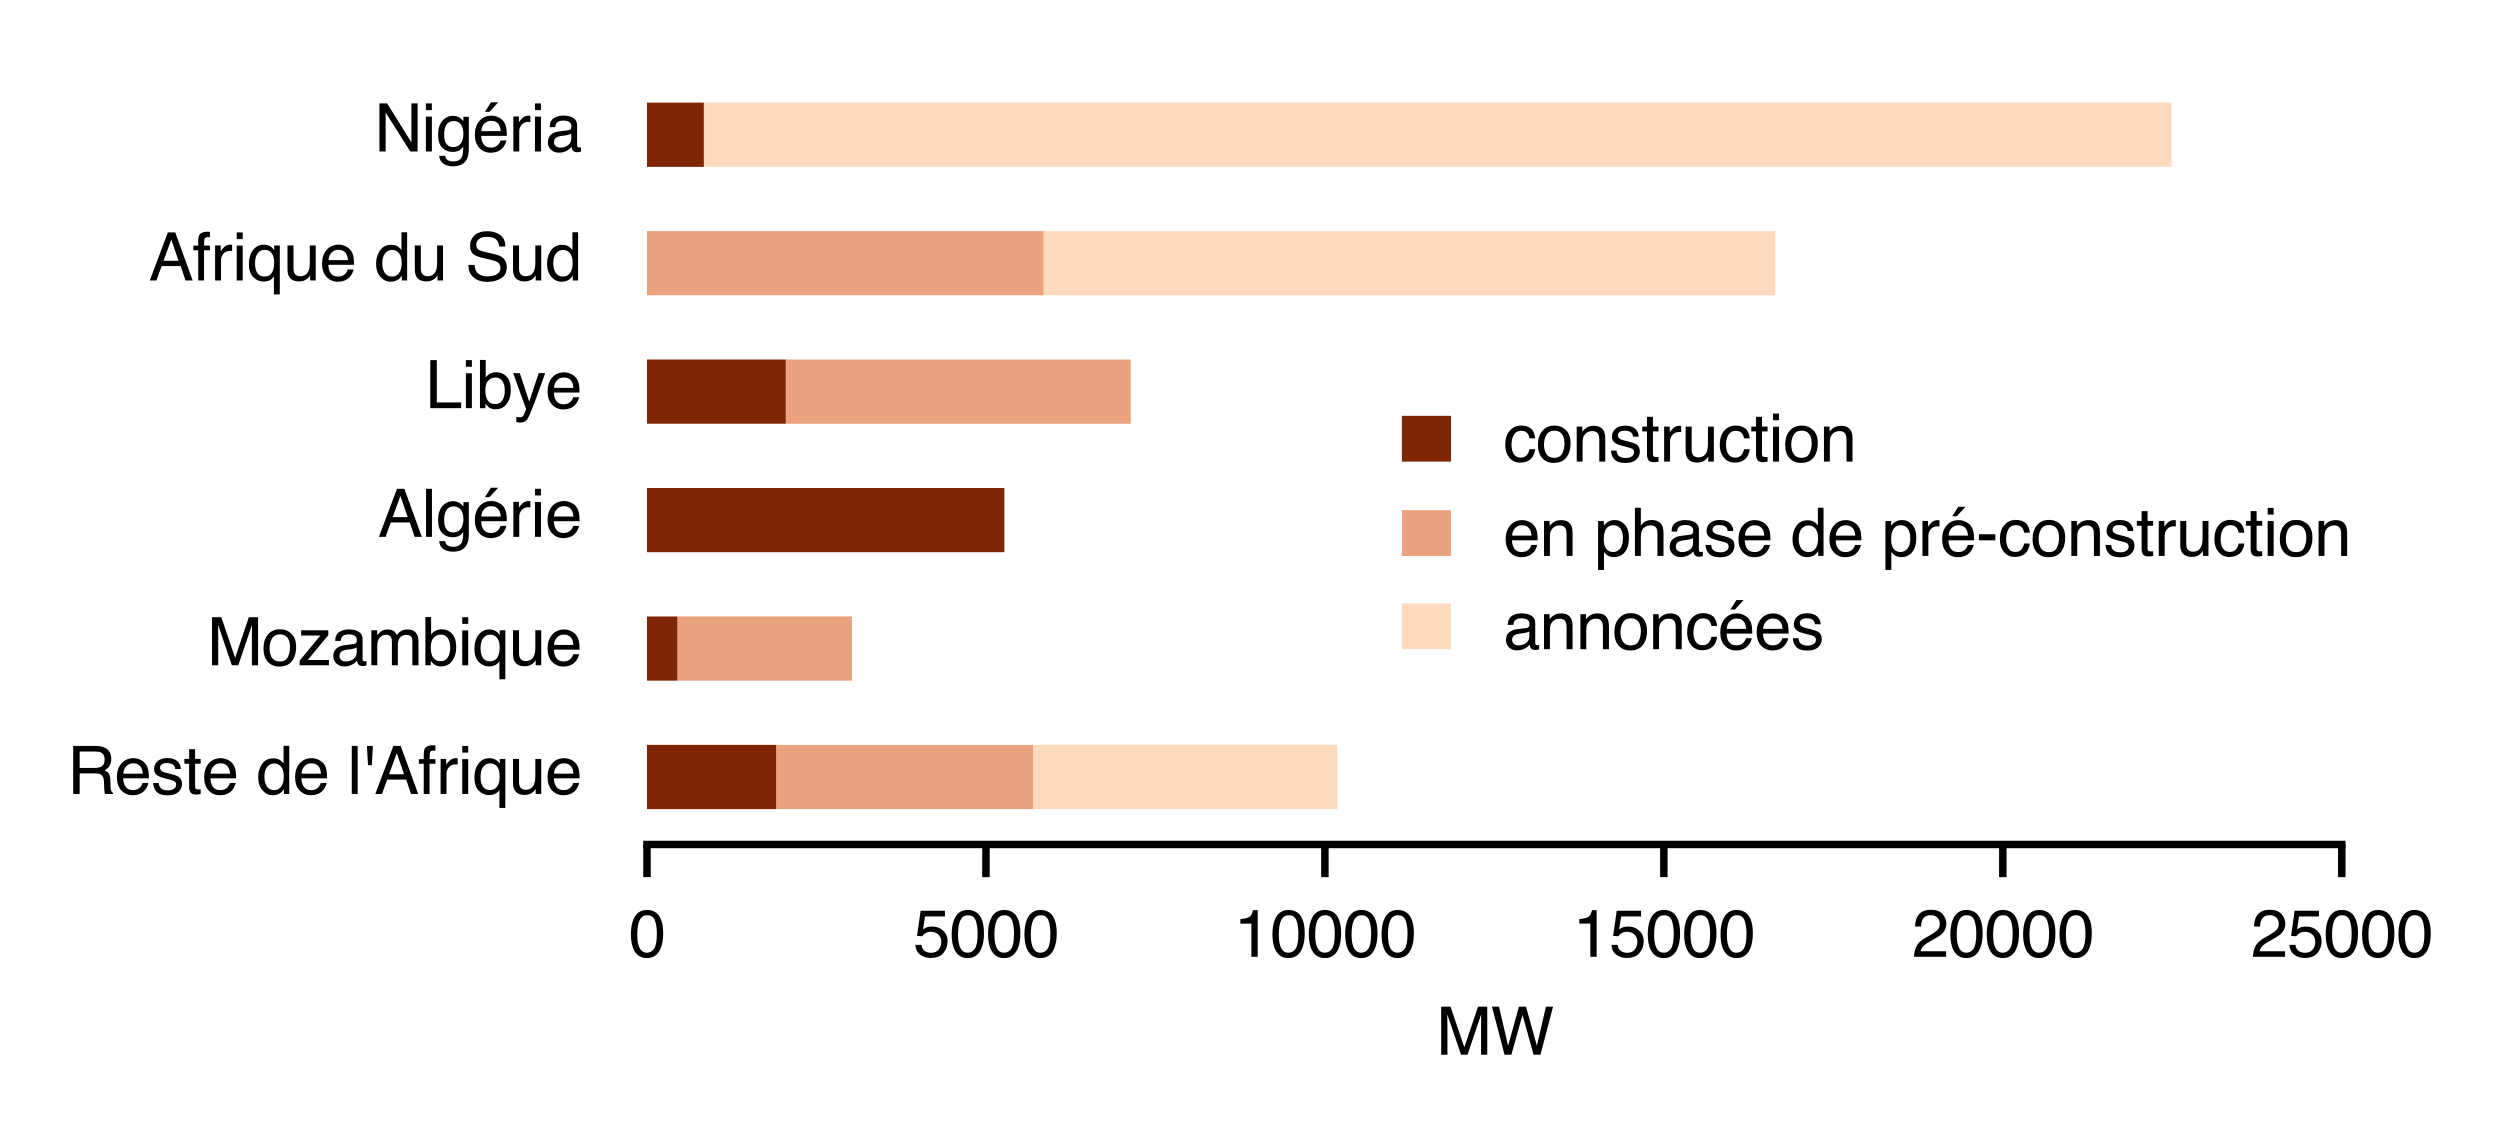 <?xml version="1.0" encoding="utf-8" standalone="no"?>
<!DOCTYPE svg PUBLIC "-//W3C//DTD SVG 1.1//EN"
  "http://www.w3.org/Graphics/SVG/1.1/DTD/svg11.dtd">
<svg xmlns:xlink="http://www.w3.org/1999/xlink" width="267.511pt" height="121.521pt" viewBox="0 0 267.511 121.521" xmlns="http://www.w3.org/2000/svg" version="1.1">
 <defs>
  <style type="text/css">*{stroke-linejoin: round; stroke-linecap: butt}</style>
 </defs>
 <g id="figure_1">
  <g id="patch_1">
   <path d="M 0 121.521 
L 267.511 121.521 
L 267.511 -0 
L 0 -0 
L 0 121.521 
z
" style="fill: none"/>
  </g>
  <g id="axes_1">
   <g id="patch_2">
    <path d="M 69.23 90.36 
L 250.58 90.36 
L 250.58 7.2 
L 69.23 7.2 
L 69.23 90.36 
z
" style="fill: none"/>
   </g>
   <g id="patch_3">
    <path d="M 69.23 86.58 
L 83.063 86.58 
L 83.063 79.707 
L 69.23 79.707 
z
" clip-path="url(#pea5d3567ca)" style="fill: #7f2704"/>
   </g>
   <g id="patch_4">
    <path d="M 69.23 72.835 
L 72.494 72.835 
L 72.494 65.962 
L 69.23 65.962 
z
" clip-path="url(#pea5d3567ca)" style="fill: #7f2704"/>
   </g>
   <g id="patch_5">
    <path d="M 69.23 59.089 
L 107.473 59.089 
L 107.473 52.216 
L 69.23 52.216 
z
" clip-path="url(#pea5d3567ca)" style="fill: #7f2704"/>
   </g>
   <g id="patch_6">
    <path d="M 69.23 45.344 
L 84.086 45.344 
L 84.086 38.471 
L 69.23 38.471 
z
" clip-path="url(#pea5d3567ca)" style="fill: #7f2704"/>
   </g>
   <g id="patch_7">
    <path d="M 69.23 31.598 
L 69.23 31.598 
L 69.23 24.725 
L 69.23 24.725 
z
" clip-path="url(#pea5d3567ca)" style="fill: #7f2704"/>
   </g>
   <g id="patch_8">
    <path d="M 69.23 17.853 
L 75.316 17.853 
L 75.316 10.98 
L 69.23 10.98 
z
" clip-path="url(#pea5d3567ca)" style="fill: #7f2704"/>
   </g>
   <g id="patch_9">
    <path d="M 83.063 86.58 
L 110.534 86.58 
L 110.534 79.707 
L 83.063 79.707 
z
" clip-path="url(#pea5d3567ca)" style="fill: #d94801; opacity: 0.5"/>
   </g>
   <g id="patch_10">
    <path d="M 72.494 72.835 
L 91.166 72.835 
L 91.166 65.962 
L 72.494 65.962 
z
" clip-path="url(#pea5d3567ca)" style="fill: #d94801; opacity: 0.5"/>
   </g>
   <g id="patch_11">
    <path d="M 107.473 59.089 
L 107.473 59.089 
L 107.473 52.216 
L 107.473 52.216 
z
" clip-path="url(#pea5d3567ca)" style="fill: #d94801; opacity: 0.5"/>
   </g>
   <g id="patch_12">
    <path d="M 84.086 45.344 
L 120.994 45.344 
L 120.994 38.471 
L 84.086 38.471 
z
" clip-path="url(#pea5d3567ca)" style="fill: #d94801; opacity: 0.5"/>
   </g>
   <g id="patch_13">
    <path d="M 69.23 31.598 
L 111.666 31.598 
L 111.666 24.725 
L 69.23 24.725 
z
" clip-path="url(#pea5d3567ca)" style="fill: #d94801; opacity: 0.5"/>
   </g>
   <g id="patch_14">
    <path d="M 75.316 17.853 
L 75.316 17.853 
L 75.316 10.98 
L 75.316 10.98 
z
" clip-path="url(#pea5d3567ca)" style="fill: #d94801; opacity: 0.5"/>
   </g>
   <g id="patch_15">
    <path d="M 110.534 86.58 
L 143.112 86.58 
L 143.112 79.707 
L 110.534 79.707 
z
" clip-path="url(#pea5d3567ca)" style="fill: #fd8e3d; opacity: 0.333"/>
   </g>
   <g id="patch_16">
    <path d="M 91.166 72.835 
L 91.166 72.835 
L 91.166 65.962 
L 91.166 65.962 
z
" clip-path="url(#pea5d3567ca)" style="fill: #fd8e3d; opacity: 0.333"/>
   </g>
   <g id="patch_17">
    <path d="M 107.473 59.089 
L 107.473 59.089 
L 107.473 52.216 
L 107.473 52.216 
z
" clip-path="url(#pea5d3567ca)" style="fill: #fd8e3d; opacity: 0.333"/>
   </g>
   <g id="patch_18">
    <path d="M 120.994 45.344 
L 120.994 45.344 
L 120.994 38.471 
L 120.994 38.471 
z
" clip-path="url(#pea5d3567ca)" style="fill: #fd8e3d; opacity: 0.333"/>
   </g>
   <g id="patch_19">
    <path d="M 111.666 31.598 
L 189.951 31.598 
L 189.951 24.725 
L 111.666 24.725 
z
" clip-path="url(#pea5d3567ca)" style="fill: #fd8e3d; opacity: 0.333"/>
   </g>
   <g id="patch_20">
    <path d="M 75.316 17.853 
L 232.365 17.853 
L 232.365 10.98 
L 75.316 10.98 
z
" clip-path="url(#pea5d3567ca)" style="fill: #fd8e3d; opacity: 0.333"/>
   </g>
   <g id="matplotlib.axis_1">
    <g id="xtick_1">
     <g id="line2d_1">
      <defs>
       <path id="m9744008886" d="M 0 0 
L 0 3.5 
" style="stroke: #000000; stroke-width: 0.8"/>
      </defs>
      <g>
       <use xlink:href="#m9744008886" x="69.23" y="90.36" style="stroke: #000000; stroke-width: 0.8"/>
      </g>
     </g>
     <g id="text_1">
      <!-- 0 -->
      <g transform="translate(67.284 102.381) scale(0.07 -0.07)">
       <defs>
        <path id="Helvetica-30" d="M 1731 4475 
Q 2600 4475 2988 3759 
Q 3288 3206 3288 2244 
Q 3288 1331 3016 734 
Q 2622 -122 1728 -122 
Q 922 -122 528 578 
Q 200 1163 200 2147 
Q 200 2909 397 3456 
Q 766 4475 1731 4475 
z
M 1725 391 
Q 2163 391 2422 778 
Q 2681 1166 2681 2222 
Q 2681 2984 2493 3476 
Q 2306 3969 1766 3969 
Q 1269 3969 1039 3501 
Q 809 3034 809 2125 
Q 809 1441 956 1025 
Q 1181 391 1725 391 
z
" transform="scale(0.016)"/>
       </defs>
       <use xlink:href="#Helvetica-30"/>
      </g>
     </g>
    </g>
    <g id="xtick_2">
     <g id="line2d_2">
      <g>
       <use xlink:href="#m9744008886" x="105.5" y="90.36" style="stroke: #000000; stroke-width: 0.8"/>
      </g>
     </g>
     <g id="text_2">
      <!-- 5000 -->
      <g transform="translate(97.715 102.381) scale(0.07 -0.07)">
       <defs>
        <path id="Helvetica-35" d="M 791 1141 
Q 847 659 1238 475 
Q 1438 381 1700 381 
Q 2200 381 2440 700 
Q 2681 1019 2681 1406 
Q 2681 1875 2395 2131 
Q 2109 2388 1709 2388 
Q 1419 2388 1211 2275 
Q 1003 2163 856 1963 
L 369 1991 
L 709 4400 
L 3034 4400 
L 3034 3856 
L 1131 3856 
L 941 2613 
Q 1097 2731 1238 2791 
Q 1488 2894 1816 2894 
Q 2431 2894 2859 2497 
Q 3288 2100 3288 1491 
Q 3288 856 2895 371 
Q 2503 -113 1644 -113 
Q 1097 -113 676 195 
Q 256 503 206 1141 
L 791 1141 
z
" transform="scale(0.016)"/>
       </defs>
       <use xlink:href="#Helvetica-35"/>
       <use xlink:href="#Helvetica-30" x="55.615"/>
       <use xlink:href="#Helvetica-30" x="111.23"/>
       <use xlink:href="#Helvetica-30" x="166.846"/>
      </g>
     </g>
    </g>
    <g id="xtick_3">
     <g id="line2d_3">
      <g>
       <use xlink:href="#m9744008886" x="141.77" y="90.36" style="stroke: #000000; stroke-width: 0.8"/>
      </g>
     </g>
     <g id="text_3">
      <!-- 10000 -->
      <g transform="translate(132.038 102.381) scale(0.07 -0.07)">
       <defs>
        <path id="Helvetica-31" d="M 613 3169 
L 613 3600 
Q 1222 3659 1462 3798 
Q 1703 3938 1822 4456 
L 2266 4456 
L 2266 0 
L 1666 0 
L 1666 3169 
L 613 3169 
z
" transform="scale(0.016)"/>
       </defs>
       <use xlink:href="#Helvetica-31"/>
       <use xlink:href="#Helvetica-30" x="55.615"/>
       <use xlink:href="#Helvetica-30" x="111.23"/>
       <use xlink:href="#Helvetica-30" x="166.846"/>
       <use xlink:href="#Helvetica-30" x="222.461"/>
      </g>
     </g>
    </g>
    <g id="xtick_4">
     <g id="line2d_4">
      <g>
       <use xlink:href="#m9744008886" x="178.04" y="90.36" style="stroke: #000000; stroke-width: 0.8"/>
      </g>
     </g>
     <g id="text_4">
      <!-- 15000 -->
      <g transform="translate(168.308 102.381) scale(0.07 -0.07)">
       <use xlink:href="#Helvetica-31"/>
       <use xlink:href="#Helvetica-35" x="55.615"/>
       <use xlink:href="#Helvetica-30" x="111.23"/>
       <use xlink:href="#Helvetica-30" x="166.846"/>
       <use xlink:href="#Helvetica-30" x="222.461"/>
      </g>
     </g>
    </g>
    <g id="xtick_5">
     <g id="line2d_5">
      <g>
       <use xlink:href="#m9744008886" x="214.31" y="90.36" style="stroke: #000000; stroke-width: 0.8"/>
      </g>
     </g>
     <g id="text_5">
      <!-- 20000 -->
      <g transform="translate(204.578 102.381) scale(0.07 -0.07)">
       <defs>
        <path id="Helvetica-32" d="M 200 0 
Q 231 578 439 1006 
Q 647 1434 1250 1784 
L 1850 2131 
Q 2253 2366 2416 2531 
Q 2672 2791 2672 3125 
Q 2672 3516 2437 3745 
Q 2203 3975 1813 3975 
Q 1234 3975 1013 3538 
Q 894 3303 881 2888 
L 309 2888 
Q 319 3472 525 3841 
Q 891 4491 1816 4491 
Q 2584 4491 2939 4075 
Q 3294 3659 3294 3150 
Q 3294 2613 2916 2231 
Q 2697 2009 2131 1694 
L 1703 1456 
Q 1397 1288 1222 1134 
Q 909 863 828 531 
L 3272 531 
L 3272 0 
L 200 0 
z
" transform="scale(0.016)"/>
       </defs>
       <use xlink:href="#Helvetica-32"/>
       <use xlink:href="#Helvetica-30" x="55.615"/>
       <use xlink:href="#Helvetica-30" x="111.23"/>
       <use xlink:href="#Helvetica-30" x="166.846"/>
       <use xlink:href="#Helvetica-30" x="222.461"/>
      </g>
     </g>
    </g>
    <g id="xtick_6">
     <g id="line2d_6">
      <g>
       <use xlink:href="#m9744008886" x="250.58" y="90.36" style="stroke: #000000; stroke-width: 0.8"/>
      </g>
     </g>
     <g id="text_6">
      <!-- 25000 -->
      <g transform="translate(240.848 102.381) scale(0.07 -0.07)">
       <use xlink:href="#Helvetica-32"/>
       <use xlink:href="#Helvetica-35" x="55.615"/>
       <use xlink:href="#Helvetica-30" x="111.23"/>
       <use xlink:href="#Helvetica-30" x="166.846"/>
       <use xlink:href="#Helvetica-30" x="222.461"/>
      </g>
     </g>
    </g>
    <g id="text_7">
     <!-- MW -->
     <g transform="translate(153.686 112.862) scale(0.07 -0.07)">
      <defs>
       <path id="Helvetica-4d" d="M 472 4591 
L 1363 4591 
L 2681 709 
L 3991 4591 
L 4872 4591 
L 4872 0 
L 4281 0 
L 4281 2709 
Q 4281 2850 4287 3175 
Q 4294 3500 4294 3872 
L 2984 0 
L 2369 0 
L 1050 3872 
L 1050 3731 
Q 1050 3563 1058 3217 
Q 1066 2872 1066 2709 
L 1066 0 
L 472 0 
L 472 4591 
z
" transform="scale(0.016)"/>
       <path id="Helvetica-57" d="M 791 4591 
L 1656 856 
L 2694 4591 
L 3369 4591 
L 4406 856 
L 5272 4591 
L 5953 4591 
L 4747 0 
L 4094 0 
L 3034 3806 
L 1969 0 
L 1316 0 
L 116 4591 
L 791 4591 
z
" transform="scale(0.016)"/>
      </defs>
      <use xlink:href="#Helvetica-4d"/>
      <use xlink:href="#Helvetica-57" x="83.301"/>
     </g>
    </g>
   </g>
   <g id="matplotlib.axis_2">
    <g id="ytick_1">
     <g id="text_8">
      <!-- Reste de l'Afrique -->
      <g transform="translate(7.2 84.96) scale(0.07 -0.07)">
       <defs>
        <path id="Helvetica-52" d="M 2622 2488 
Q 3059 2488 3314 2663 
Q 3569 2838 3569 3294 
Q 3569 3784 3213 3963 
Q 3022 4056 2703 4056 
L 1184 4056 
L 1184 2488 
L 2622 2488 
z
M 563 4591 
L 2688 4591 
Q 3213 4591 3553 4438 
Q 4200 4144 4200 3353 
Q 4200 2941 4029 2678 
Q 3859 2416 3553 2256 
Q 3822 2147 3958 1969 
Q 4094 1791 4109 1391 
L 4131 775 
Q 4141 513 4175 384 
Q 4231 166 4375 103 
L 4375 0 
L 3613 0 
Q 3581 59 3562 153 
Q 3544 247 3531 516 
L 3494 1281 
Q 3472 1731 3159 1884 
Q 2981 1969 2600 1969 
L 1184 1969 
L 1184 0 
L 563 0 
L 563 4591 
z
" transform="scale(0.016)"/>
        <path id="Helvetica-65" d="M 1806 3422 
Q 2163 3422 2497 3255 
Q 2831 3088 3006 2822 
Q 3175 2569 3231 2231 
Q 3281 2000 3281 1494 
L 828 1494 
Q 844 984 1069 676 
Q 1294 369 1766 369 
Q 2206 369 2469 659 
Q 2619 828 2681 1050 
L 3234 1050 
Q 3213 866 3089 639 
Q 2966 413 2813 269 
Q 2556 19 2178 -69 
Q 1975 -119 1719 -119 
Q 1094 -119 659 336 
Q 225 791 225 1609 
Q 225 2416 662 2919 
Q 1100 3422 1806 3422 
z
M 2703 1941 
Q 2669 2306 2544 2525 
Q 2313 2931 1772 2931 
Q 1384 2931 1121 2651 
Q 859 2372 844 1941 
L 2703 1941 
z
M 1753 3428 
L 1753 3428 
z
" transform="scale(0.016)"/>
        <path id="Helvetica-73" d="M 747 1050 
Q 772 769 888 619 
Q 1100 347 1625 347 
Q 1938 347 2175 483 
Q 2413 619 2413 903 
Q 2413 1119 2222 1231 
Q 2100 1300 1741 1391 
L 1294 1503 
Q 866 1609 663 1741 
Q 300 1969 300 2372 
Q 300 2847 642 3140 
Q 984 3434 1563 3434 
Q 2319 3434 2653 2991 
Q 2863 2709 2856 2384 
L 2325 2384 
Q 2309 2575 2191 2731 
Q 1997 2953 1519 2953 
Q 1200 2953 1036 2831 
Q 872 2709 872 2509 
Q 872 2291 1088 2159 
Q 1213 2081 1456 2022 
L 1828 1931 
Q 2434 1784 2641 1647 
Q 2969 1431 2969 969 
Q 2969 522 2630 197 
Q 2291 -128 1597 -128 
Q 850 -128 539 211 
Q 228 550 206 1050 
L 747 1050 
z
M 1578 3428 
L 1578 3428 
z
" transform="scale(0.016)"/>
        <path id="Helvetica-74" d="M 525 4281 
L 1094 4281 
L 1094 3347 
L 1628 3347 
L 1628 2888 
L 1094 2888 
L 1094 703 
Q 1094 528 1213 469 
Q 1278 434 1431 434 
Q 1472 434 1519 436 
Q 1566 438 1628 444 
L 1628 0 
Q 1531 -28 1426 -40 
Q 1322 -53 1200 -53 
Q 806 -53 665 148 
Q 525 350 525 672 
L 525 2888 
L 72 2888 
L 72 3347 
L 525 3347 
L 525 4281 
z
" transform="scale(0.016)"/>
        <path id="Helvetica-20" transform="scale(0.016)"/>
        <path id="Helvetica-64" d="M 769 1634 
Q 769 1097 997 734 
Q 1225 372 1728 372 
Q 2119 372 2370 708 
Q 2622 1044 2622 1672 
Q 2622 2306 2362 2611 
Q 2103 2916 1722 2916 
Q 1297 2916 1033 2591 
Q 769 2266 769 1634 
z
M 1616 3406 
Q 2000 3406 2259 3244 
Q 2409 3150 2600 2916 
L 2600 4606 
L 3141 4606 
L 3141 0 
L 2634 0 
L 2634 466 
Q 2438 156 2169 18 
Q 1900 -119 1553 -119 
Q 994 -119 584 351 
Q 175 822 175 1603 
Q 175 2334 548 2870 
Q 922 3406 1616 3406 
z
" transform="scale(0.016)"/>
        <path id="Helvetica-6c" d="M 428 4591 
L 991 4591 
L 991 0 
L 428 0 
L 428 4591 
z
" transform="scale(0.016)"/>
        <path id="Helvetica-27" d="M 1056 4591 
L 953 2753 
L 591 2753 
L 488 4591 
L 1056 4591 
z
" transform="scale(0.016)"/>
        <path id="Helvetica-41" d="M 2844 1881 
L 2147 3909 
L 1406 1881 
L 2844 1881 
z
M 1822 4591 
L 2525 4591 
L 4191 0 
L 3509 0 
L 3044 1375 
L 1228 1375 
L 731 0 
L 94 0 
L 1822 4591 
z
" transform="scale(0.016)"/>
        <path id="Helvetica-66" d="M 553 3856 
Q 566 4206 675 4369 
Q 872 4656 1434 4656 
Q 1488 4656 1544 4653 
Q 1600 4650 1672 4644 
L 1672 4131 
Q 1584 4138 1545 4139 
Q 1506 4141 1472 4141 
Q 1216 4141 1166 4008 
Q 1116 3875 1116 3331 
L 1672 3331 
L 1672 2888 
L 1109 2888 
L 1109 0 
L 553 0 
L 553 2888 
L 88 2888 
L 88 3331 
L 553 3331 
L 553 3856 
z
" transform="scale(0.016)"/>
        <path id="Helvetica-72" d="M 428 3347 
L 963 3347 
L 963 2769 
Q 1028 2938 1284 3180 
Q 1541 3422 1875 3422 
Q 1891 3422 1928 3419 
Q 1966 3416 2056 3406 
L 2056 2813 
Q 2006 2822 1964 2825 
Q 1922 2828 1872 2828 
Q 1447 2828 1219 2554 
Q 991 2281 991 1925 
L 991 0 
L 428 0 
L 428 3347 
z
" transform="scale(0.016)"/>
        <path id="Helvetica-69" d="M 413 3331 
L 984 3331 
L 984 0 
L 413 0 
L 413 3331 
z
M 413 4591 
L 984 4591 
L 984 3953 
L 413 3953 
L 413 4591 
z
" transform="scale(0.016)"/>
        <path id="Helvetica-71" d="M 775 1628 
Q 775 1194 897 900 
Q 1113 378 1669 378 
Q 2256 378 2478 928 
Q 2600 1231 2600 1703 
Q 2600 2138 2466 2428 
Q 2238 2925 1663 2925 
Q 1297 2925 1036 2608 
Q 775 2291 775 1628 
z
M 1606 3422 
Q 2022 3422 2306 3213 
Q 2463 3100 2606 2881 
L 2606 3347 
L 3141 3347 
L 3141 -1334 
L 2575 -1334 
L 2575 384 
Q 2434 159 2186 26 
Q 1938 -106 1566 -106 
Q 1031 -106 609 312 
Q 188 731 188 1588 
Q 188 2391 583 2906 
Q 978 3422 1606 3422 
z
" transform="scale(0.016)"/>
        <path id="Helvetica-75" d="M 975 3347 
L 975 1125 
Q 975 869 1056 706 
Q 1206 406 1616 406 
Q 2203 406 2416 931 
Q 2531 1213 2531 1703 
L 2531 3347 
L 3094 3347 
L 3094 0 
L 2563 0 
L 2569 494 
Q 2459 303 2297 172 
Q 1975 -91 1516 -91 
Q 800 -91 541 388 
Q 400 644 400 1072 
L 400 3347 
L 975 3347 
z
M 1747 3428 
L 1747 3428 
z
" transform="scale(0.016)"/>
       </defs>
       <use xlink:href="#Helvetica-52"/>
       <use xlink:href="#Helvetica-65" x="72.217"/>
       <use xlink:href="#Helvetica-73" x="127.832"/>
       <use xlink:href="#Helvetica-74" x="177.832"/>
       <use xlink:href="#Helvetica-65" x="205.615"/>
       <use xlink:href="#Helvetica-20" x="261.23"/>
       <use xlink:href="#Helvetica-64" x="289.014"/>
       <use xlink:href="#Helvetica-65" x="344.629"/>
       <use xlink:href="#Helvetica-20" x="400.244"/>
       <use xlink:href="#Helvetica-6c" x="428.027"/>
       <use xlink:href="#Helvetica-27" x="450.244"/>
       <use xlink:href="#Helvetica-41" x="469.336"/>
       <use xlink:href="#Helvetica-66" x="536.035"/>
       <use xlink:href="#Helvetica-72" x="563.818"/>
       <use xlink:href="#Helvetica-69" x="597.119"/>
       <use xlink:href="#Helvetica-71" x="619.336"/>
       <use xlink:href="#Helvetica-75" x="674.951"/>
       <use xlink:href="#Helvetica-65" x="730.566"/>
      </g>
     </g>
    </g>
    <g id="ytick_2">
     <g id="text_9">
      <!-- Mozambique -->
      <g transform="translate(22.157 71.188) scale(0.07 -0.07)">
       <defs>
        <path id="Helvetica-6f" d="M 1741 363 
Q 2300 363 2508 786 
Q 2716 1209 2716 1728 
Q 2716 2197 2566 2491 
Q 2328 2953 1747 2953 
Q 1231 2953 997 2559 
Q 763 2166 763 1609 
Q 763 1075 997 719 
Q 1231 363 1741 363 
z
M 1763 3444 
Q 2409 3444 2856 3012 
Q 3303 2581 3303 1744 
Q 3303 934 2909 406 
Q 2516 -122 1688 -122 
Q 997 -122 590 345 
Q 184 813 184 1600 
Q 184 2444 612 2944 
Q 1041 3444 1763 3444 
z
M 1744 3428 
L 1744 3428 
z
" transform="scale(0.016)"/>
        <path id="Helvetica-7a" d="M 163 444 
L 2147 2844 
L 309 2844 
L 309 3347 
L 2903 3347 
L 2903 2888 
L 931 503 
L 2963 503 
L 2963 0 
L 163 0 
L 163 444 
z
M 1609 3428 
L 1609 3428 
z
" transform="scale(0.016)"/>
        <path id="Helvetica-61" d="M 844 891 
Q 844 647 1022 506 
Q 1200 366 1444 366 
Q 1741 366 2019 503 
Q 2488 731 2488 1250 
L 2488 1703 
Q 2384 1638 2221 1594 
Q 2059 1550 1903 1531 
L 1563 1488 
Q 1256 1447 1103 1359 
Q 844 1213 844 891 
z
M 2206 2028 
Q 2400 2053 2466 2191 
Q 2503 2266 2503 2406 
Q 2503 2694 2298 2823 
Q 2094 2953 1713 2953 
Q 1272 2953 1088 2716 
Q 984 2584 953 2325 
L 428 2325 
Q 444 2944 830 3186 
Q 1216 3428 1725 3428 
Q 2316 3428 2684 3203 
Q 3050 2978 3050 2503 
L 3050 575 
Q 3050 488 3086 434 
Q 3122 381 3238 381 
Q 3275 381 3322 386 
Q 3369 391 3422 400 
L 3422 -16 
Q 3291 -53 3222 -62 
Q 3153 -72 3034 -72 
Q 2744 -72 2613 134 
Q 2544 244 2516 444 
Q 2344 219 2022 53 
Q 1700 -113 1313 -113 
Q 847 -113 551 170 
Q 256 453 256 878 
Q 256 1344 547 1600 
Q 838 1856 1309 1916 
L 2206 2028 
z
M 1741 3428 
L 1741 3428 
z
" transform="scale(0.016)"/>
        <path id="Helvetica-6d" d="M 413 3347 
L 969 3347 
L 969 2872 
Q 1169 3119 1331 3231 
Q 1609 3422 1963 3422 
Q 2363 3422 2606 3225 
Q 2744 3113 2856 2894 
Q 3044 3163 3297 3292 
Q 3550 3422 3866 3422 
Q 4541 3422 4784 2934 
Q 4916 2672 4916 2228 
L 4916 0 
L 4331 0 
L 4331 2325 
Q 4331 2659 4164 2784 
Q 3997 2909 3756 2909 
Q 3425 2909 3186 2687 
Q 2947 2466 2947 1947 
L 2947 0 
L 2375 0 
L 2375 2184 
Q 2375 2525 2294 2681 
Q 2166 2916 1816 2916 
Q 1497 2916 1236 2669 
Q 975 2422 975 1775 
L 975 0 
L 413 0 
L 413 3347 
z
" transform="scale(0.016)"/>
        <path id="Helvetica-62" d="M 369 4606 
L 916 4606 
L 916 2941 
Q 1100 3181 1356 3307 
Q 1613 3434 1913 3434 
Q 2538 3434 2927 3004 
Q 3316 2575 3316 1738 
Q 3316 944 2931 419 
Q 2547 -106 1866 -106 
Q 1484 -106 1222 78 
Q 1066 188 888 428 
L 888 0 
L 369 0 
L 369 4606 
z
M 1831 391 
Q 2288 391 2514 753 
Q 2741 1116 2741 1709 
Q 2741 2238 2514 2584 
Q 2288 2931 1847 2931 
Q 1463 2931 1173 2647 
Q 884 2363 884 1709 
Q 884 1238 1003 944 
Q 1225 391 1831 391 
z
" transform="scale(0.016)"/>
       </defs>
       <use xlink:href="#Helvetica-4d"/>
       <use xlink:href="#Helvetica-6f" x="83.301"/>
       <use xlink:href="#Helvetica-7a" x="138.916"/>
       <use xlink:href="#Helvetica-61" x="188.916"/>
       <use xlink:href="#Helvetica-6d" x="244.531"/>
       <use xlink:href="#Helvetica-62" x="327.832"/>
       <use xlink:href="#Helvetica-69" x="383.447"/>
       <use xlink:href="#Helvetica-71" x="405.664"/>
       <use xlink:href="#Helvetica-75" x="461.279"/>
       <use xlink:href="#Helvetica-65" x="516.895"/>
      </g>
     </g>
    </g>
    <g id="ytick_3">
     <g id="text_10">
      <!-- Algérie -->
      <g transform="translate(40.441 57.445) scale(0.07 -0.07)">
       <defs>
        <path id="Helvetica-67" d="M 1594 3406 
Q 1988 3406 2281 3213 
Q 2441 3103 2606 2894 
L 2606 3316 
L 3125 3316 
L 3125 272 
Q 3125 -366 2938 -734 
Q 2588 -1416 1616 -1416 
Q 1075 -1416 706 -1173 
Q 338 -931 294 -416 
L 866 -416 
Q 906 -641 1028 -763 
Q 1219 -950 1628 -950 
Q 2275 -950 2475 -494 
Q 2594 -225 2584 466 
Q 2416 209 2178 84 
Q 1941 -41 1550 -41 
Q 1006 -41 598 345 
Q 191 731 191 1622 
Q 191 2463 602 2934 
Q 1013 3406 1594 3406 
z
M 2606 1688 
Q 2606 2309 2350 2609 
Q 2094 2909 1697 2909 
Q 1103 2909 884 2353 
Q 769 2056 769 1575 
Q 769 1009 998 714 
Q 1228 419 1616 419 
Q 2222 419 2469 966 
Q 2606 1275 2606 1688 
z
M 1659 3428 
L 1659 3428 
z
" transform="scale(0.016)"/>
        <path id="Helvetica-e9" d="M 1806 3422 
Q 2163 3422 2497 3255 
Q 2831 3088 3006 2822 
Q 3175 2569 3231 2231 
Q 3281 2000 3281 1494 
L 828 1494 
Q 844 984 1069 676 
Q 1294 369 1766 369 
Q 2206 369 2469 659 
Q 2619 828 2681 1050 
L 3234 1050 
Q 3213 866 3089 639 
Q 2966 413 2813 269 
Q 2556 19 2178 -69 
Q 1975 -119 1719 -119 
Q 1094 -119 659 336 
Q 225 791 225 1609 
Q 225 2416 662 2919 
Q 1100 3422 1806 3422 
z
M 2703 1941 
Q 2669 2306 2544 2525 
Q 2313 2931 1772 2931 
Q 1384 2931 1121 2651 
Q 859 2372 844 1941 
L 2703 1941 
z
M 1753 3428 
L 1753 3428 
z
M 2456 4694 
L 1622 3791 
L 1191 3791 
L 1763 4694 
L 2456 4694 
z
" transform="scale(0.016)"/>
       </defs>
       <use xlink:href="#Helvetica-41"/>
       <use xlink:href="#Helvetica-6c" x="66.699"/>
       <use xlink:href="#Helvetica-67" x="88.916"/>
       <use xlink:href="#Helvetica-e9" x="144.531"/>
       <use xlink:href="#Helvetica-72" x="200.146"/>
       <use xlink:href="#Helvetica-69" x="233.447"/>
       <use xlink:href="#Helvetica-65" x="255.664"/>
      </g>
     </g>
    </g>
    <g id="ytick_4">
     <g id="text_11">
      <!-- Libye -->
      <g transform="translate(45.497 43.676) scale(0.07 -0.07)">
       <defs>
        <path id="Helvetica-4c" d="M 488 4591 
L 1109 4591 
L 1109 547 
L 3434 547 
L 3434 0 
L 488 0 
L 488 4591 
z
" transform="scale(0.016)"/>
        <path id="Helvetica-79" d="M 2503 3347 
L 3125 3347 
Q 3006 3025 2597 1878 
Q 2291 1016 2084 472 
Q 1597 -809 1397 -1090 
Q 1197 -1372 709 -1372 
Q 591 -1372 527 -1362 
Q 463 -1353 369 -1328 
L 369 -816 
Q 516 -856 581 -865 
Q 647 -875 697 -875 
Q 853 -875 926 -823 
Q 1000 -772 1050 -697 
Q 1066 -672 1162 -440 
Q 1259 -209 1303 -97 
L 66 3347 
L 703 3347 
L 1600 622 
L 2503 3347 
z
M 1597 3428 
L 1597 3428 
z
" transform="scale(0.016)"/>
       </defs>
       <use xlink:href="#Helvetica-4c"/>
       <use xlink:href="#Helvetica-69" x="55.615"/>
       <use xlink:href="#Helvetica-62" x="77.832"/>
       <use xlink:href="#Helvetica-79" x="133.447"/>
       <use xlink:href="#Helvetica-65" x="183.447"/>
      </g>
     </g>
    </g>
    <g id="ytick_5">
     <g id="text_12">
      <!-- Afrique du Sud -->
      <g transform="translate(15.923 30.011) scale(0.07 -0.07)">
       <defs>
        <path id="Helvetica-53" d="M 894 1481 
Q 916 1091 1078 847 
Q 1388 391 2169 391 
Q 2519 391 2806 491 
Q 3363 684 3363 1184 
Q 3363 1559 3128 1719 
Q 2891 1875 2384 1991 
L 1763 2131 
Q 1153 2269 900 2434 
Q 463 2722 463 3294 
Q 463 3913 891 4309 
Q 1319 4706 2103 4706 
Q 2825 4706 3329 4357 
Q 3834 4009 3834 3244 
L 3250 3244 
Q 3203 3613 3050 3809 
Q 2766 4169 2084 4169 
Q 1534 4169 1293 3937 
Q 1053 3706 1053 3400 
Q 1053 3063 1334 2906 
Q 1519 2806 2169 2656 
L 2813 2509 
Q 3278 2403 3531 2219 
Q 3969 1897 3969 1284 
Q 3969 522 3414 194 
Q 2859 -134 2125 -134 
Q 1269 -134 784 303 
Q 300 738 309 1481 
L 894 1481 
z
M 2150 4716 
L 2150 4716 
z
" transform="scale(0.016)"/>
       </defs>
       <use xlink:href="#Helvetica-41"/>
       <use xlink:href="#Helvetica-66" x="66.699"/>
       <use xlink:href="#Helvetica-72" x="94.482"/>
       <use xlink:href="#Helvetica-69" x="127.783"/>
       <use xlink:href="#Helvetica-71" x="150"/>
       <use xlink:href="#Helvetica-75" x="205.615"/>
       <use xlink:href="#Helvetica-65" x="261.23"/>
       <use xlink:href="#Helvetica-20" x="316.846"/>
       <use xlink:href="#Helvetica-64" x="344.629"/>
       <use xlink:href="#Helvetica-75" x="400.244"/>
       <use xlink:href="#Helvetica-20" x="455.859"/>
       <use xlink:href="#Helvetica-53" x="483.643"/>
       <use xlink:href="#Helvetica-75" x="550.342"/>
       <use xlink:href="#Helvetica-64" x="605.957"/>
      </g>
     </g>
    </g>
    <g id="ytick_6">
     <g id="text_13">
      <!-- Nigéria -->
      <g transform="translate(40.055 16.209) scale(0.07 -0.07)">
       <defs>
        <path id="Helvetica-4e" d="M 488 4591 
L 1222 4591 
L 3541 872 
L 3541 4591 
L 4131 4591 
L 4131 0 
L 3434 0 
L 1081 3716 
L 1081 0 
L 488 0 
L 488 4591 
z
M 2269 4591 
L 2269 4591 
z
" transform="scale(0.016)"/>
       </defs>
       <use xlink:href="#Helvetica-4e"/>
       <use xlink:href="#Helvetica-69" x="72.217"/>
       <use xlink:href="#Helvetica-67" x="94.434"/>
       <use xlink:href="#Helvetica-e9" x="150.049"/>
       <use xlink:href="#Helvetica-72" x="205.664"/>
       <use xlink:href="#Helvetica-69" x="238.965"/>
       <use xlink:href="#Helvetica-61" x="261.182"/>
      </g>
     </g>
    </g>
   </g>
   <g id="patch_21">
    <path d="M 69.23 90.36 
L 250.58 90.36 
" style="fill: none; stroke: #000000; stroke-width: 0.8; stroke-linejoin: miter; stroke-linecap: square"/>
   </g>
   <g id="legend_1">
    <g id="patch_22">
     <path d="M 150.01 49.395 
L 155.26 49.395 
L 155.26 44.495 
L 150.01 44.495 
z
" style="fill: #7f2704"/>
    </g>
    <g id="text_14">
     <!-- construction -->
     <g transform="translate(160.86 49.395) scale(0.07 -0.07)">
      <defs>
       <path id="Helvetica-63" d="M 1703 3444 
Q 2269 3444 2623 3169 
Q 2978 2894 3050 2222 
L 2503 2222 
Q 2453 2531 2275 2736 
Q 2097 2941 1703 2941 
Q 1166 2941 934 2416 
Q 784 2075 784 1575 
Q 784 1072 996 728 
Q 1209 384 1666 384 
Q 2016 384 2220 598 
Q 2425 813 2503 1184 
L 3050 1184 
Q 2956 519 2581 211 
Q 2206 -97 1622 -97 
Q 966 -97 575 383 
Q 184 863 184 1581 
Q 184 2463 612 2953 
Q 1041 3444 1703 3444 
z
M 1616 3428 
L 1616 3428 
z
" transform="scale(0.016)"/>
       <path id="Helvetica-6e" d="M 413 3347 
L 947 3347 
L 947 2872 
Q 1184 3166 1450 3294 
Q 1716 3422 2041 3422 
Q 2753 3422 3003 2925 
Q 3141 2653 3141 2147 
L 3141 0 
L 2569 0 
L 2569 2109 
Q 2569 2416 2478 2603 
Q 2328 2916 1934 2916 
Q 1734 2916 1606 2875 
Q 1375 2806 1200 2600 
Q 1059 2434 1017 2257 
Q 975 2081 975 1753 
L 975 0 
L 413 0 
L 413 3347 
z
M 1734 3428 
L 1734 3428 
z
" transform="scale(0.016)"/>
      </defs>
      <use xlink:href="#Helvetica-63"/>
      <use xlink:href="#Helvetica-6f" x="50"/>
      <use xlink:href="#Helvetica-6e" x="105.615"/>
      <use xlink:href="#Helvetica-73" x="161.23"/>
      <use xlink:href="#Helvetica-74" x="211.23"/>
      <use xlink:href="#Helvetica-72" x="239.014"/>
      <use xlink:href="#Helvetica-75" x="272.314"/>
      <use xlink:href="#Helvetica-63" x="327.93"/>
      <use xlink:href="#Helvetica-74" x="377.93"/>
      <use xlink:href="#Helvetica-69" x="405.713"/>
      <use xlink:href="#Helvetica-6f" x="427.93"/>
      <use xlink:href="#Helvetica-6e" x="483.545"/>
     </g>
    </g>
    <g id="patch_23">
     <path d="M 150.01 59.488 
L 155.26 59.488 
L 155.26 54.588 
L 150.01 54.588 
z
" style="fill: #d94801; opacity: 0.5"/>
    </g>
    <g id="text_15">
     <!-- en phase de pré-construction -->
     <g transform="translate(160.86 59.488) scale(0.07 -0.07)">
      <defs>
       <path id="Helvetica-70" d="M 1825 378 
Q 2219 378 2480 708 
Q 2741 1038 2741 1694 
Q 2741 2094 2625 2381 
Q 2406 2934 1825 2934 
Q 1241 2934 1025 2350 
Q 909 2038 909 1556 
Q 909 1169 1025 897 
Q 1244 378 1825 378 
z
M 369 3331 
L 916 3331 
L 916 2888 
Q 1084 3116 1284 3241 
Q 1569 3428 1953 3428 
Q 2522 3428 2919 2992 
Q 3316 2556 3316 1747 
Q 3316 653 2744 184 
Q 2381 -113 1900 -113 
Q 1522 -113 1266 53 
Q 1116 147 931 375 
L 931 -1334 
L 369 -1334 
L 369 3331 
z
" transform="scale(0.016)"/>
       <path id="Helvetica-68" d="M 413 4606 
L 975 4606 
L 975 2894 
Q 1175 3147 1334 3250 
Q 1606 3428 2013 3428 
Q 2741 3428 3000 2919 
Q 3141 2641 3141 2147 
L 3141 0 
L 2563 0 
L 2563 2109 
Q 2563 2478 2469 2650 
Q 2316 2925 1894 2925 
Q 1544 2925 1259 2684 
Q 975 2444 975 1775 
L 975 0 
L 413 0 
L 413 4606 
z
" transform="scale(0.016)"/>
       <path id="Helvetica-2d" d="M 266 2072 
L 1834 2072 
L 1834 1494 
L 266 1494 
L 266 2072 
z
" transform="scale(0.016)"/>
      </defs>
      <use xlink:href="#Helvetica-65"/>
      <use xlink:href="#Helvetica-6e" x="55.615"/>
      <use xlink:href="#Helvetica-20" x="111.23"/>
      <use xlink:href="#Helvetica-70" x="139.014"/>
      <use xlink:href="#Helvetica-68" x="194.629"/>
      <use xlink:href="#Helvetica-61" x="250.244"/>
      <use xlink:href="#Helvetica-73" x="305.859"/>
      <use xlink:href="#Helvetica-65" x="355.859"/>
      <use xlink:href="#Helvetica-20" x="411.475"/>
      <use xlink:href="#Helvetica-64" x="439.258"/>
      <use xlink:href="#Helvetica-65" x="494.873"/>
      <use xlink:href="#Helvetica-20" x="550.488"/>
      <use xlink:href="#Helvetica-70" x="578.271"/>
      <use xlink:href="#Helvetica-72" x="633.887"/>
      <use xlink:href="#Helvetica-e9" x="667.188"/>
      <use xlink:href="#Helvetica-2d" x="722.803"/>
      <use xlink:href="#Helvetica-63" x="756.104"/>
      <use xlink:href="#Helvetica-6f" x="806.104"/>
      <use xlink:href="#Helvetica-6e" x="861.719"/>
      <use xlink:href="#Helvetica-73" x="917.334"/>
      <use xlink:href="#Helvetica-74" x="967.334"/>
      <use xlink:href="#Helvetica-72" x="995.117"/>
      <use xlink:href="#Helvetica-75" x="1028.418"/>
      <use xlink:href="#Helvetica-63" x="1084.033"/>
      <use xlink:href="#Helvetica-74" x="1134.033"/>
      <use xlink:href="#Helvetica-69" x="1161.816"/>
      <use xlink:href="#Helvetica-6f" x="1184.033"/>
      <use xlink:href="#Helvetica-6e" x="1239.648"/>
     </g>
    </g>
    <g id="patch_24">
     <path d="M 150.01 69.469 
L 155.26 69.469 
L 155.26 64.569 
L 150.01 64.569 
z
" style="fill: #fd8e3d; opacity: 0.333"/>
    </g>
    <g id="text_16">
     <!-- annoncées -->
     <g transform="translate(160.86 69.469) scale(0.07 -0.07)">
      <use xlink:href="#Helvetica-61"/>
      <use xlink:href="#Helvetica-6e" x="55.615"/>
      <use xlink:href="#Helvetica-6e" x="111.23"/>
      <use xlink:href="#Helvetica-6f" x="166.846"/>
      <use xlink:href="#Helvetica-6e" x="222.461"/>
      <use xlink:href="#Helvetica-63" x="278.076"/>
      <use xlink:href="#Helvetica-e9" x="328.076"/>
      <use xlink:href="#Helvetica-65" x="383.691"/>
      <use xlink:href="#Helvetica-73" x="439.307"/>
     </g>
    </g>
   </g>
  </g>
 </g>
 <defs>
  <clipPath id="pea5d3567ca">
   <rect x="69.23" y="7.2" width="181.35" height="83.16"/>
  </clipPath>
 </defs>
</svg>
